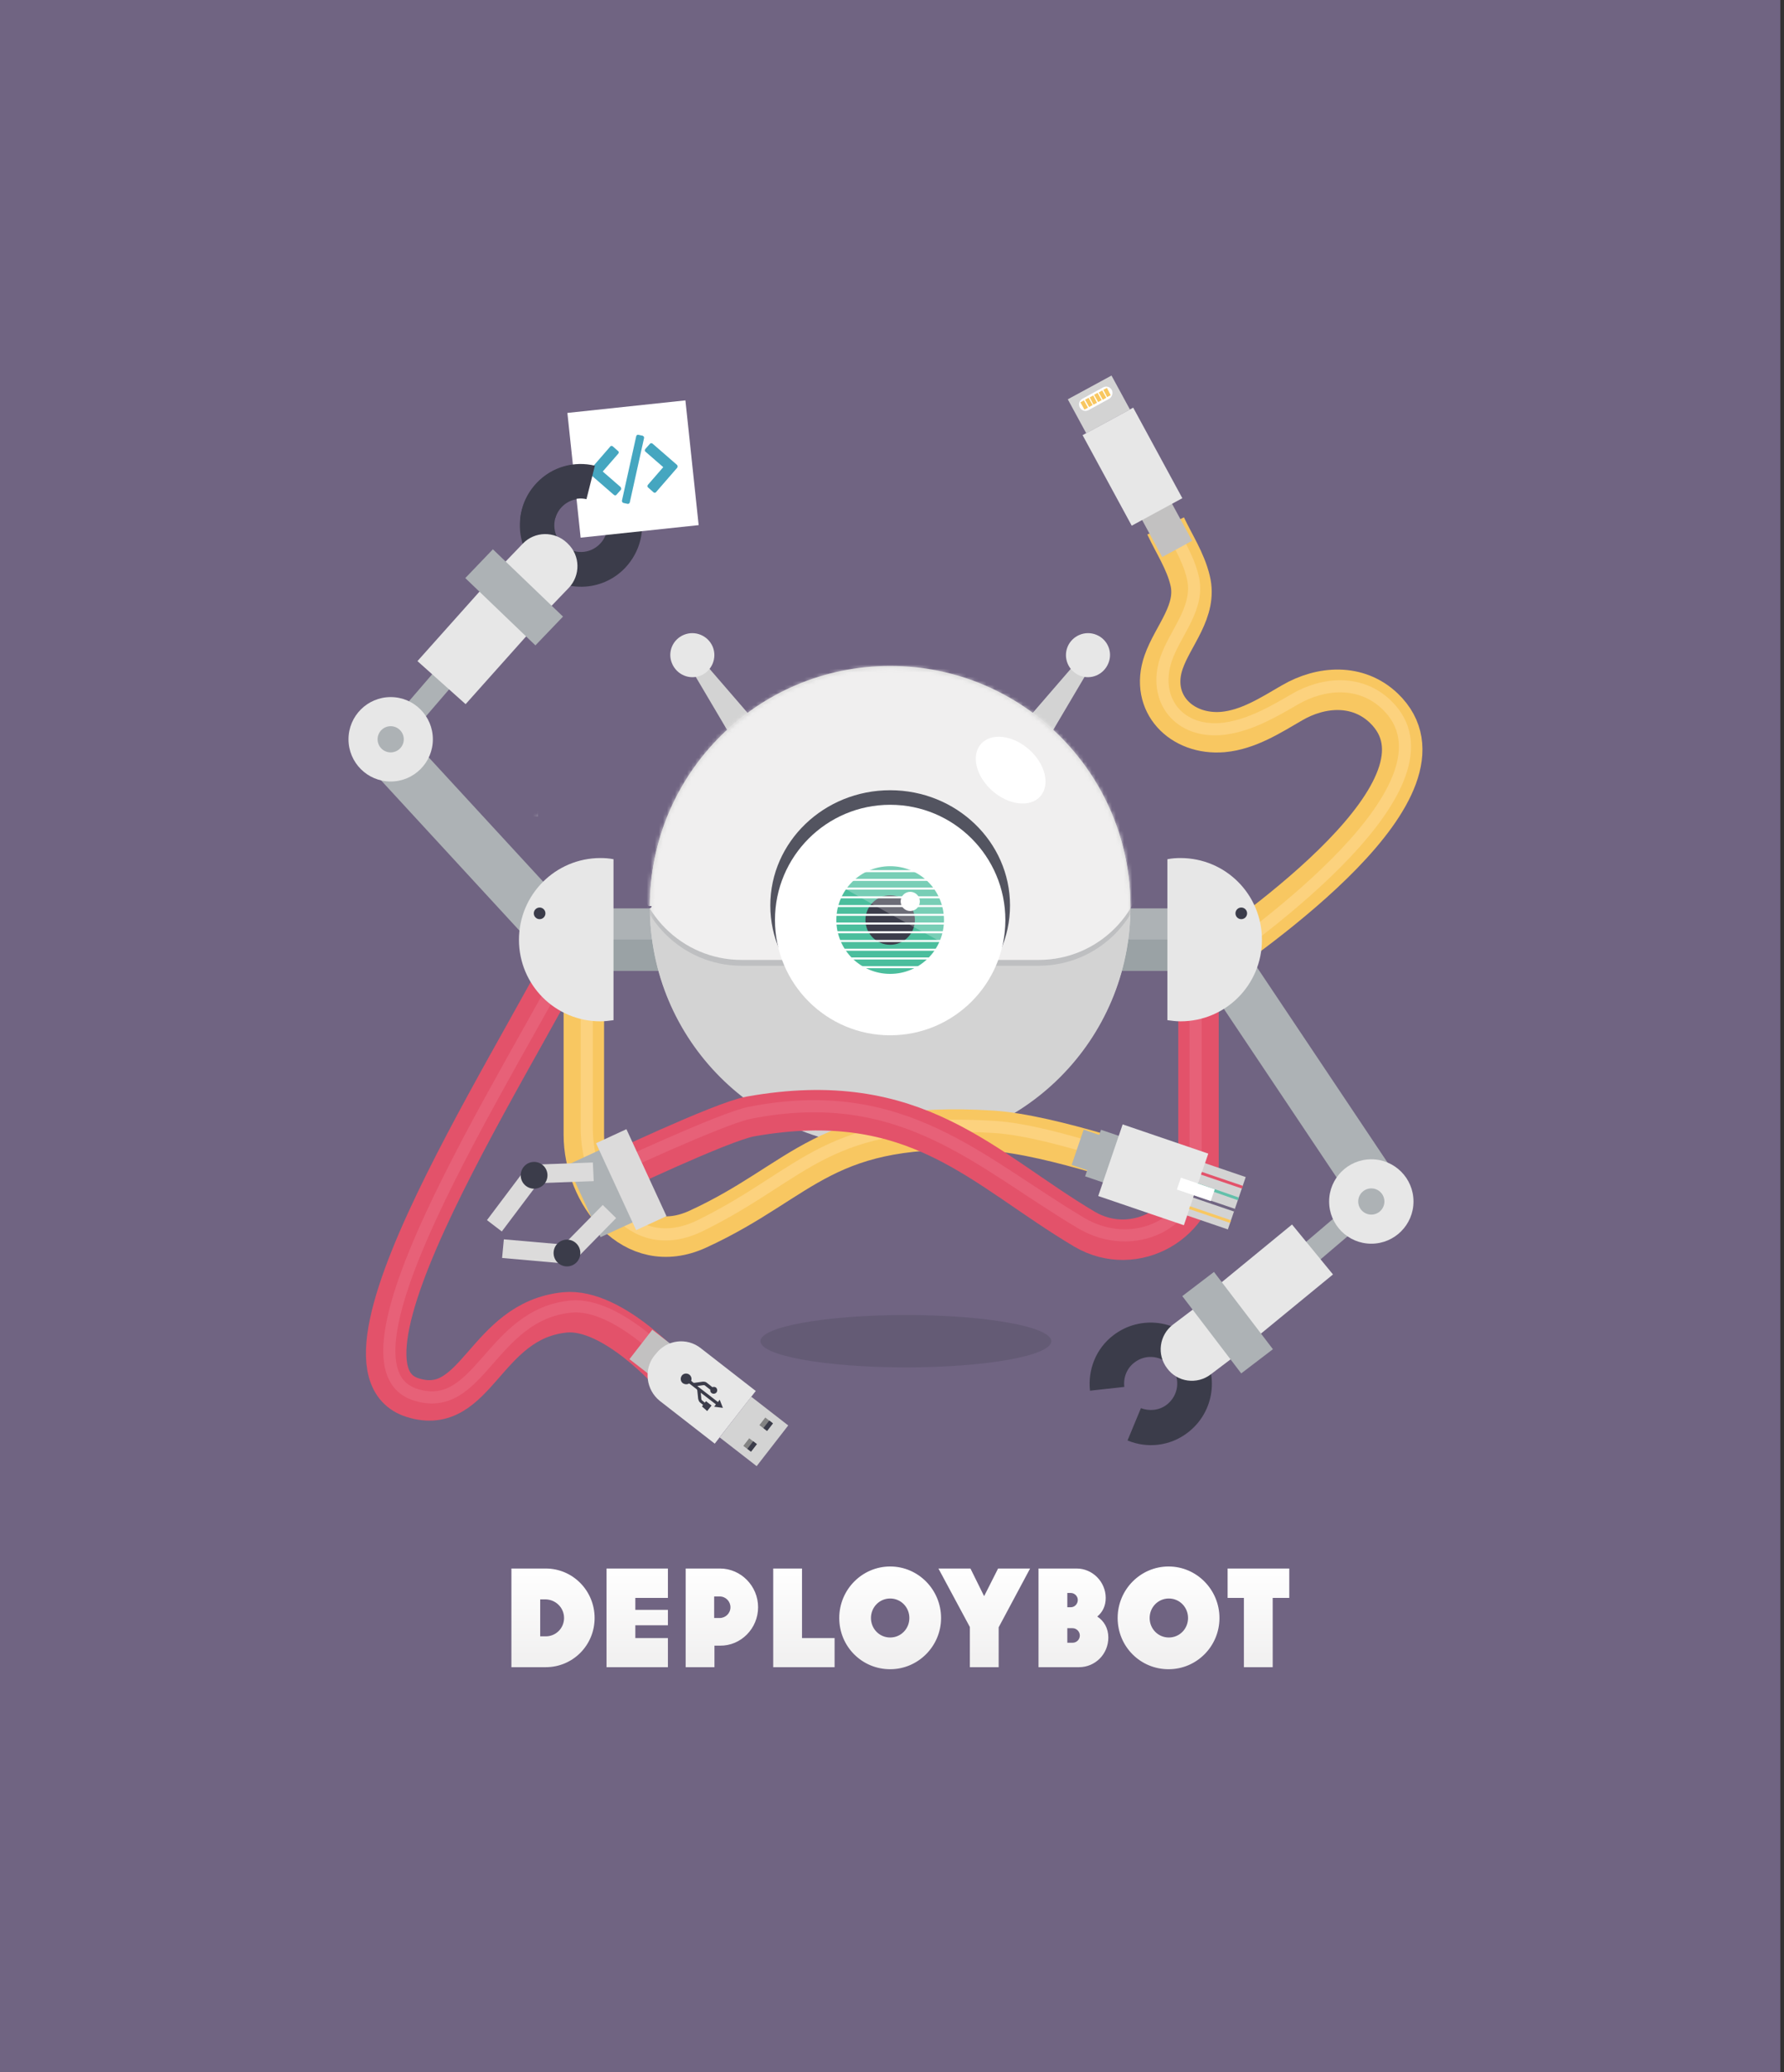 <?xml version="1.0" encoding="UTF-8" standalone="no"?>
<svg viewBox="0 0 441 512" version="1.1" xmlns="http://www.w3.org/2000/svg" xmlns:xlink="http://www.w3.org/1999/xlink">
    <rect x="0" y="0" width="441" height="512" fill="#333333" stroke="none"/>
    <!-- Generator: Sketch 3.6.1 (26313) - http://www.bohemiancoding.com/sketch -->
    <title>DeployBot</title>
    <desc>Created with Sketch.</desc>
    <defs>
        <ellipse id="path-1" cx="59.685" cy="59.47" rx="59.398" ry="59.398"></ellipse>
        <ellipse id="path-3" cx="59.685" cy="59.47" rx="59.398" ry="59.398"></ellipse>
        <linearGradient x1="49.999%" y1="0.099%" x2="49.999%" y2="100.04%" id="linearGradient-5">
            <stop stop-color="#FFFFFF" offset="0%"></stop>
            <stop stop-color="#F0EFEF" offset="100%"></stop>
        </linearGradient>
    </defs>
    <g id="Page-1" stroke="none" stroke-width="1" fill="none" fill-rule="evenodd">
        <g id="DeployBot">
            <g id="Background" fill="#706482">
                <rect id="XMLID_1_" x="0" y="0" width="440.09" height="512"></rect>
            </g>
            <g transform="translate(85.573, 92.764)">
                <g id="Group">
                    <g id="XMLID_4_" transform="translate(79.82, 63.281)">
                        <g id="XMLID_5_">
                            <path d="M20.638,21.501 L15.029,25.456 L5.465,9.276 L8.27,7.191 L20.638,21.501 L20.638,21.501 Z" id="XMLID_133_" fill="#D3D3D3"></path>
                            <path d="M3.667,0.791 C6.472,-0.36 9.636,1.007 10.787,3.739 C11.937,6.544 10.571,9.708 7.838,10.858 C5.034,12.009 1.87,10.643 0.719,7.838 C-0.431,5.106 0.863,1.942 3.667,0.791 L3.667,0.791 Z" id="XMLID_132_" fill="#E7E7E7"></path>
                        </g>
                        <g id="XMLID_6_" transform="translate(88.449, 0)">
                            <path d="M0.216,21.501 L5.825,25.456 L15.389,9.276 L12.584,7.191 L0.216,21.501 L0.216,21.501 Z" id="XMLID_131_" fill="#D3D3D3"></path>
                            <path d="M17.187,0.791 C14.382,-0.36 11.218,1.007 10.067,3.739 C8.917,6.544 10.283,9.708 13.016,10.858 C15.82,12.009 18.984,10.643 20.135,7.838 C21.285,5.106 19.991,1.942 17.187,0.791 L17.187,0.791 Z" id="XMLID_130_" fill="#E7E7E7"></path>
                        </g>
                    </g>
                    <g id="XMLID_7_" transform="translate(9.348, 130.876)">
                        <path d="M50.625,1.798 C39.622,28.261 -18.84,113.618 7.119,121.672 C23.011,126.634 24.809,102.616 44.728,100.602 C56.665,99.452 71.191,116.063 71.191,116.063" id="XMLID_129_" stroke="#E3526A" stroke-width="10"></path>
                        <path d="M52.063,0.36 C41.061,26.822 -18.121,112.899 7.838,120.953 C23.73,125.915 26.247,101.178 46.166,99.164 C58.103,98.013 72.629,114.625 72.629,114.625" id="XMLID_128_" stroke="#F2839B" stroke-width="3" opacity="0.3"></path>
                        <g id="XMLID_8_" transform="translate(60.404, 104.27)">
                            <rect id="XMLID_127_" fill="#C2C1C1" transform="translate(5.571, 6.17) rotate(127.822) translate(-5.571, -6.17) " x="0.969" y="3.042" width="9.204" height="6.256"></rect>
                            <path d="M6.4,7.047 L6.831,6.544 C9.492,3.092 14.454,2.445 17.906,5.178 L31.497,15.748 L21.357,28.764 L7.766,18.193 C4.387,15.461 3.739,10.499 6.4,7.047 L6.4,7.047 Z" id="XMLID_126_" fill="#E7E7E7"></path>
                            <rect id="XMLID_125_" fill="#D3D3D3" transform="translate(31.047, 25.74) rotate(127.822) translate(-31.047, -25.74) " x="24.683" y="19.951" width="12.728" height="11.577"></rect>
                            <g id="XMLID_9_" transform="translate(32.36, 22.292)">
                                <rect id="XMLID_124_" fill="#838383" transform="translate(1.701, 1.683) rotate(127.822) translate(-1.701, -1.683) " x="0.514" y="0.497" width="2.373" height="2.373"></rect>
                                <rect id="XMLID_123_" fill="#3B3C4A" transform="translate(2.21, 2.04) rotate(127.822) translate(-2.21, -2.04) " x="1.024" y="1.464" width="2.373" height="1.151"></rect>
                            </g>
                            <g id="XMLID_10_" transform="translate(28.045, 27.326)">
                                <rect id="XMLID_122_" fill="#838383" transform="translate(2.044, 1.775) rotate(127.822) translate(-2.044, -1.775) " x="0.857" y="0.588" width="2.373" height="2.373"></rect>
                                <rect id="XMLID_121_" fill="#3B3C4A" transform="translate(2.553, 2.131) rotate(127.822) translate(-2.553, -2.131) " x="1.367" y="1.556" width="2.373" height="1.151"></rect>
                            </g>
                            <path d="M18.193,19.56 L18.481,19.2 L17.762,18.625 C17.474,18.409 17.33,17.978 17.258,17.69 C17.258,17.618 17.043,15.604 17.043,15.604 C17.043,15.533 16.971,15.389 16.899,15.317 L15.029,13.879 C14.598,14.166 13.951,14.166 13.447,13.807 C12.872,13.375 12.8,12.512 13.231,11.937 C13.663,11.362 14.526,11.29 15.101,11.721 C15.533,12.081 15.748,12.656 15.533,13.231 L16.036,13.663 C16.108,13.735 16.252,13.735 16.324,13.735 C16.324,13.735 18.337,13.447 18.409,13.447 L18.553,13.447 L18.553,13.447 C18.84,13.447 19.2,13.519 19.416,13.735 L20.782,14.813 C21.07,14.67 21.429,14.742 21.645,14.885 C22.004,15.173 22.076,15.748 21.789,16.108 C21.501,16.467 20.926,16.539 20.566,16.252 C20.279,16.036 20.207,15.748 20.279,15.461 L18.912,14.382 C18.84,14.31 18.697,14.31 18.553,14.31 L17.043,14.526 L22.148,18.481 L22.58,17.906 L23.371,19.919 L21.213,19.631 L21.645,19.056 L17.906,16.18 L18.049,17.762 C18.049,17.834 18.121,17.978 18.193,18.049 L18.912,18.625 L19.2,18.265 L20.566,19.344 L19.488,20.71 L18.193,19.56 L18.193,19.56 L18.193,19.56 Z" id="XMLID_120_" fill="#3B3C4A"></path>
                        </g>
                    </g>
                    <g id="XMLID_11_" transform="translate(178.337, 0)">
                        <path d="M32.431,147.056 C45.879,137.708 98.301,101.537 78.166,82.193 C71.766,76.081 62.706,76.656 55.443,80.899 C50.121,83.991 44.656,87.515 38.4,88.09 C28.117,88.953 20.207,80.971 23.73,70.831 C26.031,64.216 32.144,58.175 30.274,50.625 C29.124,45.807 26.319,41.636 24.234,37.178" id="XMLID_119_" stroke="#F8C761" stroke-width="10"></path>
                        <path d="M33.222,147.416 C46.67,138.067 99.02,100.674 78.813,81.33 C72.413,75.218 63.353,75.793 56.09,80.036 C50.769,83.128 45.303,86.292 39.047,87.227 C27.613,88.809 20.854,80.108 24.378,69.969 C26.679,63.353 32.791,57.312 30.921,49.762 C29.771,44.944 26.966,40.773 24.881,36.315" id="XMLID_118_" stroke="#FFD892" stroke-width="3" opacity="0.6"></path>
                        <g id="XMLID_12_">
                            <rect id="XMLID_117_" fill="#C2C1C1" transform="translate(22.486, 34.385) rotate(-28.503) translate(-22.486, -34.385) " x="18.279" y="24.749" width="8.414" height="19.272"></rect>
                            <rect id="XMLID_116_" fill="#E7E7E7" transform="translate(16.031, 22.532) rotate(-28.503) translate(-16.031, -22.532) " x="8.912" y="9.804" width="14.238" height="25.456"></rect>
                            <rect id="XMLID_115_" fill="#D3D3D3" transform="translate(7.73, 7.156) rotate(-28.503) translate(-7.73, -7.156) " x="1.582" y="2.374" width="12.297" height="9.564"></rect>
                            <path d="M10.283,5.753 L5.178,8.557 C4.387,8.989 3.452,8.701 3.02,7.91 L3.02,7.91 C2.589,7.119 2.876,6.184 3.667,5.753 L8.773,2.948 C9.564,2.517 10.499,2.804 10.93,3.596 L10.93,3.596 C11.29,4.387 11.002,5.321 10.283,5.753 L10.283,5.753 Z" id="XMLID_114_" fill="#FFFFFF"></path>
                            <path d="M3.596,6.4 L4.602,8.198" id="XMLID_113_" stroke="#F8C761"></path>
                            <path d="M4.746,5.753 L5.753,7.551" id="XMLID_112_" stroke="#F8C761"></path>
                            <path d="M5.897,5.178 L6.831,6.975" id="XMLID_111_" stroke="#F8C761"></path>
                            <path d="M6.975,4.53 L7.982,6.328" id="XMLID_110_" stroke="#F8C761"></path>
                            <path d="M8.126,3.955 L9.133,5.753" id="XMLID_109_" stroke="#F8C761"></path>
                            <path d="M9.276,3.308 L10.211,5.106" id="XMLID_91_" stroke="#F8C761"></path>
                        </g>
                    </g>
                    <rect id="XMLID_90_" fill="#ADB2B5" x="65.51" y="131.667" width="137.852" height="15.389"></rect>
                    <rect id="XMLID_89_" fill="#9AA2A5" x="65.51" y="139.362" width="137.852" height="7.694"></rect>
                    <ellipse id="XMLID_88_" fill="#DCDBDB" cx="134.472" cy="131.164" rx="59.398" ry="59.398"></ellipse>
                    <g id="XMLID_13_" transform="translate(74.787, 71.91)">
                        <g id="SVGID_3_-link" fill="#D3D3D3">
                            <ellipse id="SVGID_3_" cx="59.685" cy="59.47" rx="59.398" ry="59.398"></ellipse>
                        </g>
                        <g id="Clipped">
                            <mask id="mask-2" fill="white">
                                <use xlink:href="#path-1"></use>
                            </mask>
                            <g id="SVGID_3_"></g>
                            <g id="Group" mask="url(#mask-2)">
                                <g transform="translate(-4.315, -45.303)">
                                    <g id="XMLID_15_" opacity="0.5" transform="translate(0, 1.438)">
                                        <path d="M100.746,117.789 L27.254,117.789 C12.584,117.789 0.647,105.852 0.647,91.182 L0.647,0.647 L127.281,0.647 L127.281,91.11 C127.353,105.852 115.416,117.789 100.746,117.789 L100.746,117.789 Z" id="XMLID_87_" fill="#A9ABAF"></path>
                                    </g>
                                    <g id="XMLID_16_">
                                        <path d="M100.746,117.789 L27.254,117.789 C12.584,117.789 0.647,105.852 0.647,91.182 L0.647,0.647 L127.281,0.647 L127.281,91.11 C127.353,105.852 115.416,117.789 100.746,117.789 L100.746,117.789 Z" id="XMLID_86_" fill="#F0EFEF"></path>
                                    </g>
                                </g>
                            </g>
                        </g>
                        <g id="XMLID_85_-Clipped">
                            <mask id="mask-4" fill="white">
                                <use xlink:href="#path-3"></use>
                            </mask>
                            <g id="SVGID_3_"></g>
                            <rect id="XMLID_85_" fill="#E7E7E7" mask="url(#mask-4)" x="-44.081" y="18.697" width="16.683" height="18.337"></rect>
                        </g>
                    </g>
                    <g id="XMLID_14_" transform="translate(183.371, 143.101)">
                        <rect id="XMLID_84_" fill="#ADB2B5" transform="translate(59.215, 70.119) rotate(229.579) translate(-59.215, -70.119) " x="56.41" y="61.634" width="5.609" height="16.971"></rect>
                        <rect id="XMLID_83_" fill="#ADB2B5" transform="translate(52.114, 29.817) rotate(146.213) translate(-52.114, -29.817) " x="45.858" y="-1.32" width="12.512" height="62.273"></rect>
                        <circle id="XMLID_82_" fill="#E7E7E7" cx="70.04" cy="60.98" r="10.427"></circle>
                        <ellipse id="XMLID_81_" fill="#ADB2B5" cx="70.04" cy="60.98" rx="3.236" ry="3.236"></ellipse>
                        <rect id="XMLID_80_" fill="#E7E7E7" transform="translate(43.745, 82.481) rotate(230.632) translate(-43.745, -82.481) " x="35.763" y="67.272" width="15.964" height="30.418"></rect>
                        <g id="XMLID_17_" transform="translate(0, 77.663)">
                            <path d="M13.088,34.373 C15.173,35.164 17.618,34.948 19.488,33.51 C22.364,31.281 22.939,27.182 20.71,24.306 C18.481,21.429 14.382,20.854 11.506,23.083 C9.564,24.521 8.701,26.894 8.989,29.124 L0.503,30.058 C-0.072,24.953 1.942,19.631 6.328,16.324 C12.944,11.29 22.436,12.512 27.542,19.2 C32.575,25.816 31.353,35.308 24.665,40.413 C20.279,43.793 14.598,44.369 9.78,42.355 L13.088,34.373 L13.088,34.373 Z" id="XMLID_79_" fill="#3B3C4A"></path>
                            <path d="M30.346,26.031 L38.04,20.207 L28.692,7.91 L20.998,13.735 C17.618,16.324 16.971,21.142 19.56,24.521 L19.56,24.521 C22.076,27.973 26.966,28.62 30.346,26.031 L30.346,26.031 Z" id="XMLID_78_" fill="#E7E7E7"></path>
                            <rect id="XMLID_77_" fill="#ADB2B5" transform="translate(34.516, 13.252) rotate(142.664) translate(-34.516, -13.252) " x="29.59" y="1.243" width="9.852" height="24.018"></rect>
                        </g>
                    </g>
                    <g id="XMLID_18_" transform="translate(0, 5.753)">
                        <rect id="XMLID_76_" fill="#ADB2B5" transform="translate(20.319, 73.453) rotate(40.722) translate(-20.319, -73.453) " x="17.514" y="64.967" width="5.609" height="16.971"></rect>
                        <rect id="XMLID_75_" fill="#ADB2B5" transform="translate(33.583, 112.14) rotate(-42.649) translate(-33.583, -112.14) " x="27.327" y="81.004" width="12.512" height="62.273"></rect>
                        <circle id="XMLID_74_" fill="#E7E7E7" cx="11.002" cy="84.135" r="10.427"></circle>
                        <ellipse id="XMLID_73_" fill="#ADB2B5" cx="11.002" cy="84.135" rx="3.236" ry="3.236"></ellipse>
                        <rect id="XMLID_72_" fill="#E7E7E7" transform="translate(33.227, 59.33) rotate(41.773) translate(-33.227, -59.33) " x="25.244" y="44.84" width="15.964" height="28.98"></rect>
                        <g id="XMLID_19_" transform="translate(28.764, 15.82)">
                            <path d="M30.706,9.061 C28.548,8.557 26.175,9.204 24.521,10.93 C22.004,13.519 22.076,17.69 24.737,20.207 C27.326,22.724 31.497,22.652 34.013,19.991 C35.667,18.265 36.171,15.82 35.596,13.663 L43.865,11.434 C45.231,16.396 44.009,21.933 40.198,25.96 C34.445,32 24.881,32.216 18.84,26.391 C12.8,20.638 12.584,11.074 18.409,5.034 C22.22,1.007 27.757,-0.431 32.791,0.791 L30.706,9.061 L30.706,9.061 Z" id="XMLID_71_" fill="#3B3C4A"></path>
                            <path d="M14.885,19.991 L7.91,27.254 L19.272,38.184 L26.247,30.921 C29.196,27.829 29.124,22.939 26.031,19.991 L25.816,19.775 C22.724,16.827 17.834,16.899 14.885,19.991 L14.885,19.991 Z" id="XMLID_70_" fill="#E7E7E7"></path>
                            <rect id="XMLID_69_" fill="#ADB2B5" transform="translate(12.759, 33.243) rotate(-46.195) translate(-12.759, -33.243) " x="7.834" y="21.234" width="9.852" height="24.018"></rect>
                        </g>
                        <rect id="XMLID_68_" fill="#FFFFFF" transform="translate(70.908, 17.36) rotate(-6.062) translate(-70.908, -17.36) " x="56.239" y="1.864" width="29.339" height="30.993"></rect>
                        <g id="XMLID_20_" transform="translate(59.685, 8.629)" fill="#45A6C0">
                            <g id="XMLID_21_">
                                <path d="M22.076,7.694 L16.036,2.445 C15.82,2.301 15.533,2.301 15.389,2.517 L14.238,3.811 C14.094,4.027 14.094,4.315 14.31,4.458 L18.697,8.27 L14.885,12.656 C14.742,12.872 14.742,13.16 14.957,13.303 L16.252,14.454 C16.324,14.526 16.467,14.598 16.611,14.598 C16.755,14.598 16.827,14.526 16.899,14.454 L22.148,8.413 C22.292,8.198 22.292,7.91 22.076,7.694 L22.076,7.694 Z" id="XMLID_67_"></path>
                                <path d="M8.126,13.16 L3.739,9.348 L7.551,4.962 C7.622,4.89 7.694,4.746 7.694,4.602 C7.694,4.458 7.622,4.387 7.551,4.315 L6.256,3.164 C6.184,3.092 6.04,3.02 5.897,3.02 C5.753,3.02 5.681,3.092 5.609,3.164 L0.36,9.204 C0.216,9.42 0.216,9.708 0.431,9.852 L6.472,15.101 C6.544,15.173 6.688,15.245 6.831,15.245 C6.975,15.245 7.047,15.173 7.119,15.101 L8.27,13.807 C8.342,13.591 8.27,13.303 8.126,13.16 L8.126,13.16 Z" id="XMLID_66_"></path>
                                <path d="M13.879,0.719 C13.807,0.647 13.735,0.575 13.591,0.503 L12.584,0.288 C12.297,0.216 12.081,0.36 12.009,0.647 L8.485,16.539 C8.485,16.683 8.485,16.755 8.557,16.899 C8.629,16.971 8.701,17.043 8.845,17.115 L9.852,17.33 L9.996,17.33 C10.211,17.33 10.355,17.187 10.427,16.971 L13.951,1.079 C13.951,0.935 13.951,0.791 13.879,0.719 L13.879,0.719 Z" id="XMLID_65_"></path>
                            </g>
                        </g>
                        <path d="M51.703,29.411 C51.991,28.404 52.494,27.47 53.213,26.679 C54.867,24.953 57.24,24.306 59.398,24.809 L61.483,16.539 C56.449,15.317 50.912,16.755 47.101,20.782 C44.656,23.371 43.29,26.535 43.002,29.843 C45.879,29.699 48.827,29.555 51.703,29.411 L51.703,29.411 Z" id="XMLID_64_" fill="#3B3C4A"></path>
                    </g>
                    <g id="XMLID_22_" transform="translate(58.247, 142.382)">
                        <path d="M0.503,2.013 L0.503,45.231 C0.503,59.685 12.584,75.937 28.692,68.53 C55.299,56.306 59.685,41.636 101.393,44.225 C116.135,45.16 142.885,54.652 142.885,54.652" id="XMLID_63_" stroke="#F8C761" stroke-width="10"></path>
                        <path d="M1.222,0.36 L1.222,43.578 C1.222,58.031 11.937,76.225 29.411,67.596 C55.73,54.652 60.404,40.701 102.112,43.29 C116.854,44.225 143.604,54.436 143.604,54.436" id="XMLID_62_" stroke="#FFD892" stroke-width="3" opacity="0.6"></path>
                    </g>
                    <g id="XMLID_23_" transform="translate(64, 143.101)">
                        <path d="M146.697,1.294 L146.697,51.703 C146.697,66.157 130.948,75.146 118.508,67.811 C93.267,52.854 77.016,32.647 35.883,39.982 C28.764,41.276 0.719,54.652 0.719,54.652" id="XMLID_61_" stroke="#E3526A" stroke-width="10"></path>
                        <path d="M145.978,0.575 L145.978,52.422 C145.978,66.876 130.229,73.708 117.789,66.373 C92.548,51.416 73.708,31.64 35.883,39.047 C28.764,40.413 0,53.933 0,53.933" id="XMLID_60_" stroke="#F2839B" stroke-width="3" opacity="0.3"></path>
                    </g>
                    <g id="XMLID_24_" transform="translate(202.787, 118.652)">
                        <path d="M3.452,0.575 C2.373,0.575 1.294,0.647 0.216,0.863 L0.216,40.629 C1.294,40.773 2.373,40.917 3.452,40.917 C14.598,40.917 23.587,31.928 23.587,20.782 C23.587,9.564 14.598,0.575 3.452,0.575 L3.452,0.575 Z" id="XMLID_59_" fill="#E7E7E7"></path>
                        <ellipse id="XMLID_58_" fill="#3B3C4A" cx="18.481" cy="14.238" rx="1.438" ry="1.438"></ellipse>
                    </g>
                    <g id="XMLID_25_" transform="translate(42.427, 118.652)">
                        <path d="M20.422,0.575 C21.501,0.575 22.58,0.647 23.658,0.863 L23.658,40.629 C22.58,40.773 21.501,40.917 20.422,40.917 C9.276,40.917 0.288,31.928 0.288,20.782 C0.288,9.564 9.348,0.575 20.422,0.575 L20.422,0.575 Z" id="XMLID_57_" fill="#E7E7E7"></path>
                        <ellipse id="XMLID_56_" fill="#3B3C4A" cx="5.393" cy="14.238" rx="1.438" ry="1.438"></ellipse>
                    </g>
                    <g id="XMLID_26_" opacity="0.22" transform="translate(102.112, 231.551)" fill="#3B3C4A">
                        <ellipse id="XMLID_39_" cx="36.243" cy="7.047" rx="35.955" ry="6.472"></ellipse>
                    </g>
                    <path id="XMLID_38_" stroke="#706582" d="M75.002,131.092 C75.002,131.092 75.002,131.192 75.002,131.092"></path>
                    <ellipse id="XMLID_37_" fill="#3B3C4A" opacity="0.86" cx="134.472" cy="130.948" rx="29.627" ry="28.476"></ellipse>
                    <circle id="XMLID_36_" fill="#FFFFFF" cx="134.472" cy="134.544" r="28.476"></circle>
                    <g id="XMLID_27_" transform="translate(120.809, 120.809)">
                        <ellipse id="XMLID_35_" fill="#4BBE9D" cx="13.663" cy="13.735" rx="13.303" ry="13.303"></ellipse>
                        <ellipse id="XMLID_34_" fill="#3B3C4A" cx="13.663" cy="13.735" rx="6.112" ry="6.112"></ellipse>
                        <ellipse id="XMLID_33_" fill="#FFFFFF" cx="18.625" cy="9.133" rx="2.373" ry="2.373"></ellipse>
                    </g>
                    <path d="M120.09,124.764 C120.09,125.339 150.58,141.879 150.58,141.879 L152.449,129.654 L132.171,117.429 L120.09,124.764 L120.09,124.764 Z" id="XMLID_32_" fill="#FFFFFF" opacity="0.25"></path>
                    <g id="XMLID_28_" transform="translate(179.056, 184.809)">
                        <rect id="XMLID_31_" fill="#D3D3D3" transform="translate(36.033, 17.973) rotate(198.832) translate(-36.033, -17.973) " x="30.676" y="11.142" width="10.715" height="13.663"></rect>
                        <rect id="XMLID_30_" fill="#ADB2B5" transform="translate(8.363, 8.256) rotate(198.832) translate(-8.363, -8.256) " x="5.415" y="2.18" width="5.897" height="12.153"></rect>
                        <rect id="XMLID_29_" fill="#ADB2B5" transform="translate(4.826, 6.919) rotate(198.832) translate(-4.826, -6.919) " x="1.59" y="2.317" width="6.472" height="9.205"></rect>
                        <rect id="XMLID_40_" fill="#E7E7E7" transform="translate(20.454, 12.679) rotate(198.832) translate(-20.454, -12.679) " x="9.272" y="3.331" width="22.365" height="18.697"></rect>
                        <path d="M32.36,12.297 L42.499,15.748" id="XMLID_41_" stroke="#E3526A" stroke-width="0.7"></path>
                        <path d="M31.353,15.101 L41.492,18.625" id="XMLID_42_" stroke="#63C0AA" stroke-width="0.7"></path>
                        <path d="M30.418,17.978 L40.557,21.429" id="XMLID_43_" stroke="#706582" stroke-width="0.7"></path>
                        <path d="M29.411,20.782 L39.551,24.234" id="XMLID_44_" stroke="#F8C761" stroke-width="0.7"></path>
                        <rect id="XMLID_45_" fill="#FFFFFF" transform="translate(30.978, 16.283) rotate(198.832) translate(-30.978, -16.283) " x="26.556" y="14.737" width="8.845" height="3.092"></rect>
                    </g>
                    <g id="XMLID_46_" transform="translate(117.933, 122.247)" stroke="#FFFFFF" stroke-width="0.5">
                        <g id="XMLID_47_" transform="translate(0, 23.73)">
                            <path d="M0.36,0.216 L32,0.216" id="XMLID_48_"></path>
                        </g>
                        <g id="XMLID_49_" transform="translate(0, 21.573)">
                            <path d="M0.36,0.216 L32,0.216" id="XMLID_50_"></path>
                        </g>
                        <g id="XMLID_51_" transform="translate(0, 19.416)">
                            <path d="M0.36,0.216 L32,0.216" id="XMLID_52_"></path>
                        </g>
                        <g id="XMLID_53_" transform="translate(0, 17.258)">
                            <path d="M0.36,0.216 L32,0.216" id="XMLID_54_"></path>
                        </g>
                        <g id="XMLID_55_" transform="translate(0, 15.101)">
                            <path d="M0.36,0.216 L32,0.216" id="XMLID_92_"></path>
                        </g>
                        <g id="XMLID_93_" transform="translate(0, 12.944)">
                            <path d="M0.36,0.216 L32,0.216" id="XMLID_94_"></path>
                        </g>
                        <g id="XMLID_95_" transform="translate(0, 10.787)">
                            <path d="M0.36,0.216 L32,0.216" id="XMLID_96_"></path>
                        </g>
                        <g id="XMLID_97_" transform="translate(0, 8.629)">
                            <path d="M0.36,0.216 L32,0.216" id="XMLID_98_"></path>
                        </g>
                        <g id="XMLID_99_" transform="translate(0, 6.472)">
                            <path d="M0.36,0.216 L32,0.216" id="XMLID_100_"></path>
                        </g>
                        <g id="XMLID_101_" transform="translate(0, 4.315)">
                            <path d="M0.36,0.216 L32,0.216" id="XMLID_102_"></path>
                        </g>
                        <g id="XMLID_103_" transform="translate(0, 2.157)">
                            <path d="M0.36,0.216 L32,0.216" id="XMLID_104_"></path>
                        </g>
                        <g id="XMLID_105_">
                            <path d="M0.36,0.216 L32,0.216" id="XMLID_106_"></path>
                        </g>
                    </g>
                    <g id="XMLID_107_" transform="translate(34.517, 185.528)">
                        <rect id="XMLID_108_" fill="#ADB2B5" transform="translate(29.547, 16.006) rotate(245.242) translate(-29.547, -16.006) " x="19.731" y="10.181" width="19.632" height="11.65"></rect>
                        <g id="XMLID_136_" transform="translate(3.596, 19.416)">
                            <path d="M0.863,8.485 L0.431,13.088 L17.474,14.598 L28.62,3.236 L25.312,0 L15.676,9.78 L0.863,8.485 Z" id="XMLID_137_" fill="#DCDBDB"></path>
                            <ellipse id="XMLID_138_" fill="#3B3C4A" cx="16.467" cy="11.865" rx="3.308" ry="3.308"></ellipse>
                        </g>
                        <g id="XMLID_139_" transform="translate(0, 8.629)">
                            <path d="M3.955,17.33 L0.288,14.526 L10.571,0.863 L26.463,0.288 L26.679,4.89 L12.944,5.393 L3.955,17.33 Z" id="XMLID_140_" fill="#DCDBDB"></path>
                            <ellipse id="XMLID_141_" fill="#3B3C4A" cx="11.937" cy="3.452" rx="3.308" ry="3.308"></ellipse>
                        </g>
                        <rect id="XMLID_142_" fill="#DCDBDB" transform="translate(35.957, 13.161) rotate(245.242) translate(-35.957, -13.161) " x="24.128" y="9.026" width="23.659" height="8.27"></rect>
                    </g>
                    <ellipse id="XMLID_143_" fill="#FFFFFF" transform="translate(164.259, 97.505) rotate(-48.701) translate(-164.259, -97.505) " cx="164.259" cy="97.505" rx="6.832" ry="9.78"></ellipse>
                </g>
                <path d="M61.411,306.984 C61.411,300.225 56.018,294.76 49.33,294.76 L40.845,294.76 L40.845,319.137 L49.33,319.137 C56.018,319.137 61.411,313.744 61.411,306.984 L61.411,306.984 L61.411,306.984 Z M53.861,306.984 C53.861,309.501 51.847,311.515 49.33,311.515 L47.964,311.515 L47.964,302.382 L49.33,302.382 C51.847,302.454 53.861,304.467 53.861,306.984 L53.861,306.984 L53.861,306.984 Z M79.533,319.137 L79.533,311.946 L71.479,311.946 L71.479,308.782 L79.533,308.782 L79.533,304.971 L71.479,304.971 L71.479,302.022 L79.533,302.022 L79.533,294.76 L64.36,294.76 L64.36,319.137 L79.533,319.137 L79.533,319.137 Z M101.825,304.324 C101.825,299.074 97.582,294.76 92.404,294.76 L83.919,294.76 L83.919,319.137 L91.038,319.137 L91.038,313.816 L92.404,313.816 C97.582,313.888 101.825,309.573 101.825,304.324 L101.825,304.324 L101.825,304.324 Z M94.993,304.324 C94.993,305.834 93.771,306.984 92.333,306.984 L90.966,306.984 L90.966,301.663 L92.333,301.663 C93.843,301.663 94.993,302.885 94.993,304.324 L94.993,304.324 L94.993,304.324 Z M120.737,319.137 L120.737,311.946 L112.683,311.946 L112.683,294.76 L105.564,294.76 L105.564,319.137 L120.737,319.137 L120.737,319.137 Z M147.056,306.984 C147.056,300.009 141.447,294.256 134.472,294.256 C127.569,294.256 121.888,299.937 121.888,306.984 C121.888,314.031 127.497,319.64 134.472,319.64 C141.375,319.64 147.056,313.96 147.056,306.984 L147.056,306.984 L147.056,306.984 Z M129.726,306.984 C129.726,304.324 131.811,302.166 134.472,302.166 C137.133,302.166 139.218,304.324 139.218,306.984 C139.218,309.645 137.133,311.802 134.472,311.802 C131.811,311.802 129.726,309.645 129.726,306.984 L129.726,306.984 L129.726,306.984 Z M169.061,294.76 L161.151,294.76 L157.699,301.591 L154.319,294.76 L146.409,294.76 L154.175,309.213 L154.175,319.137 L161.294,319.137 L161.294,309.285 L169.061,294.76 L169.061,294.76 Z M188.404,311.802 C188.404,309.501 187.326,307.703 185.672,306.625 C186.966,305.546 187.757,304.036 187.757,302.022 C187.757,298.067 184.521,294.76 180.566,294.76 L171.146,294.76 L171.146,319.137 L181.142,319.137 C185.169,319.137 188.404,315.901 188.404,311.802 L188.404,311.802 L188.404,311.802 Z M181.357,311.299 C181.357,312.306 180.566,313.097 179.56,313.097 L178.265,313.097 L178.265,309.501 L179.56,309.501 C180.566,309.501 181.357,310.364 181.357,311.299 L181.357,311.299 L181.357,311.299 Z M180.854,302.526 C180.854,303.533 180.063,304.324 179.128,304.324 L178.265,304.324 L178.265,300.8 L179.128,300.8 C180.063,300.8 180.854,301.591 180.854,302.526 L180.854,302.526 L180.854,302.526 Z M215.874,306.984 C215.874,300.009 210.265,294.256 203.29,294.256 C196.387,294.256 190.706,299.937 190.706,306.984 C190.706,314.031 196.315,319.64 203.29,319.64 C210.265,319.64 215.874,313.96 215.874,306.984 L215.874,306.984 L215.874,306.984 Z M198.616,306.984 C198.616,304.324 200.701,302.166 203.362,302.166 C206.022,302.166 208.108,304.324 208.108,306.984 C208.108,309.645 206.022,311.802 203.362,311.802 C200.701,311.802 198.616,309.645 198.616,306.984 L198.616,306.984 L198.616,306.984 Z M233.133,302.022 L233.133,294.76 L217.888,294.76 L217.888,302.022 L221.915,302.022 L221.915,319.137 L229.034,319.137 L229.034,302.022 L233.133,302.022 L233.133,302.022 Z" id="XMLID_2_" fill="url(#linearGradient-5)"></path>
            </g>
        </g>
    </g>
</svg>